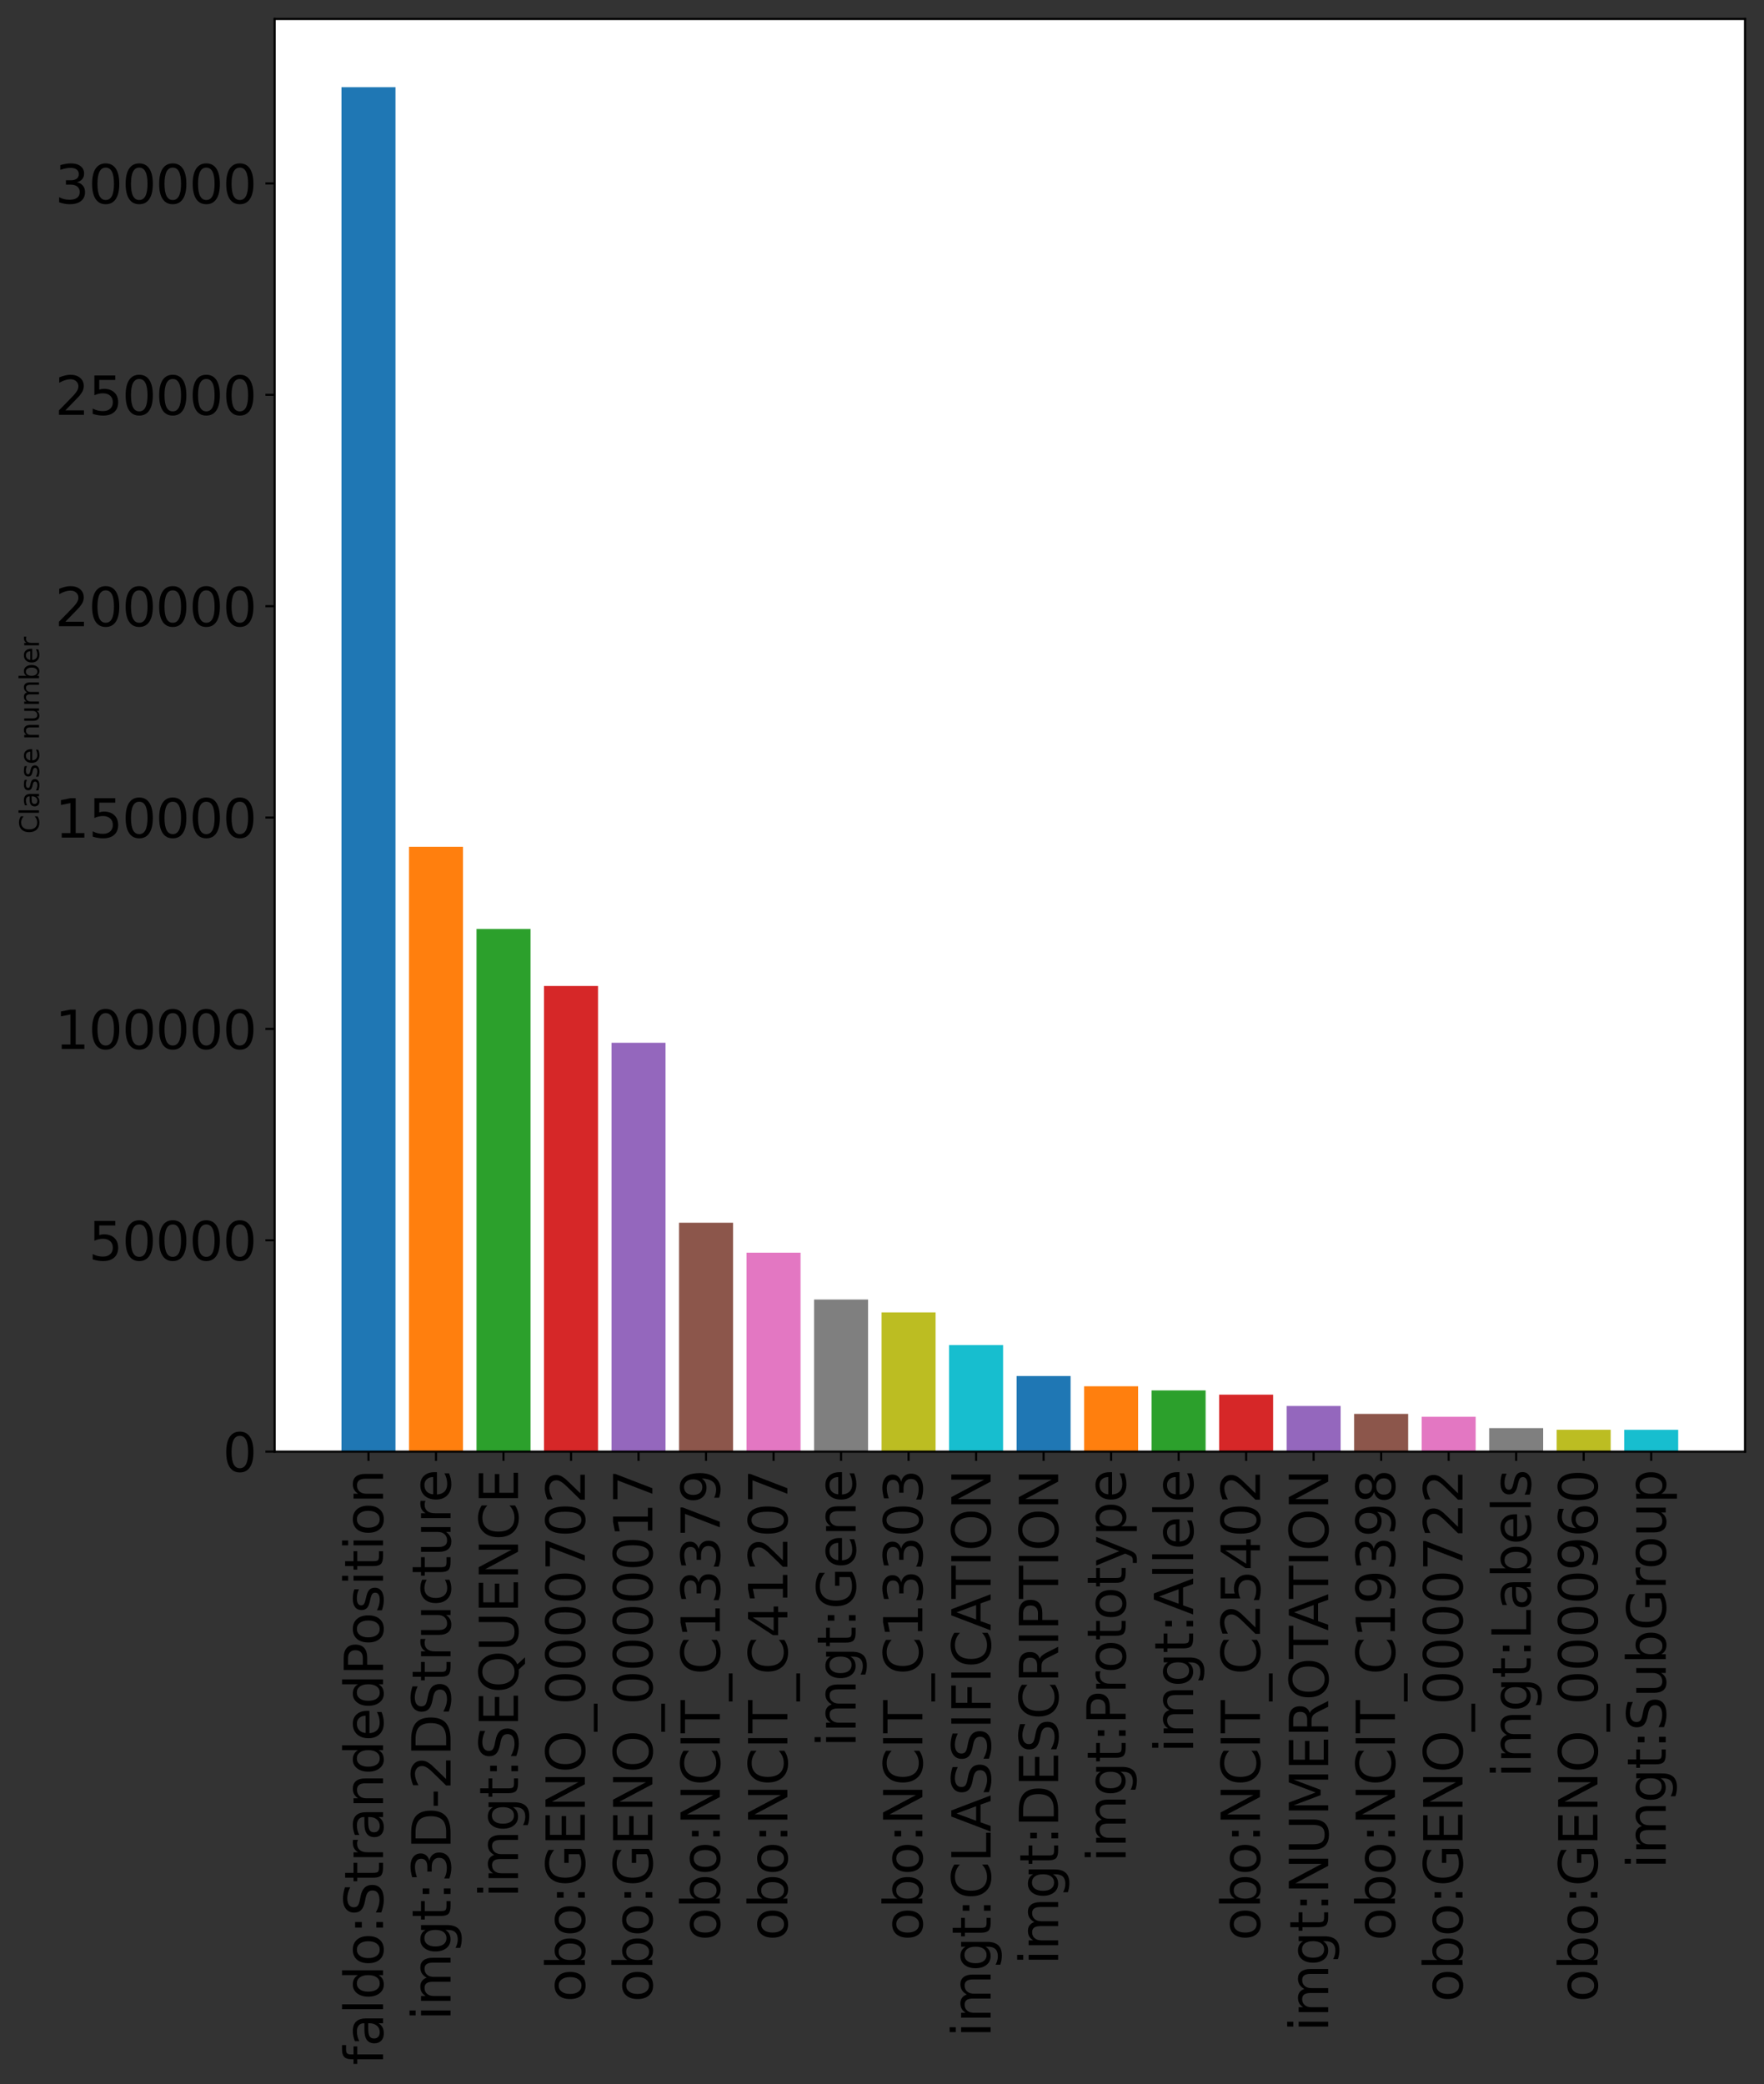 <?xml version="1.0" encoding="utf-8" standalone="no"?>
<!DOCTYPE svg PUBLIC "-//W3C//DTD SVG 1.1//EN"
  "http://www.w3.org/Graphics/SVG/1.1/DTD/svg11.dtd">
<svg height="790.772pt" version="1.1" viewBox="0 0 669.428 790.772" width="669.428pt" xmlns="http://www.w3.org/2000/svg" xmlns:xlink="http://www.w3.org/1999/xlink">
 <rect x="0" y="0" width="669.428" height="790.772" fill="#333333" stroke="none"/>
 <defs>
  <style type="text/css">*{stroke-linecap:butt;stroke-linejoin:round;}</style>
 </defs>
 <g id="figure_1">
  <g id="patch_1">
   <path d="M 0 790.772 
L 669.428 790.772 
L 669.428 0 
L 0 0 
z
" style="fill:none;"/>
  </g>
  <g id="axes_1">
   <g id="patch_2">
    <path d="M 104.228 550.8 
L 662.228 550.8 
L 662.228 7.2 
L 104.228 7.2 
z
" style="fill:#ffffff;"/>
   </g>
   <g id="patch_3">
    <path clip-path="url(#pb8f2a9ed69)" d="M 129.592 550.8 
L 150.088 550.8 
L 150.088 33.086 
L 129.592 33.086 
z
" style="fill:#1f77b4;"/>
   </g>
   <g id="patch_4">
    <path clip-path="url(#pb8f2a9ed69)" d="M 155.212 550.8 
L 175.707 550.8 
L 175.707 321.293 
L 155.212 321.293 
z
" style="fill:#ff7f0e;"/>
   </g>
   <g id="patch_5">
    <path clip-path="url(#pb8f2a9ed69)" d="M 180.831 550.8 
L 201.327 550.8 
L 201.327 352.473 
L 180.831 352.473 
z
" style="fill:#2ca02c;"/>
   </g>
   <g id="patch_6">
    <path clip-path="url(#pb8f2a9ed69)" d="M 206.451 550.8 
L 226.947 550.8 
L 226.947 374.104 
L 206.451 374.104 
z
" style="fill:#d62728;"/>
   </g>
   <g id="patch_7">
    <path clip-path="url(#pb8f2a9ed69)" d="M 232.071 550.8 
L 252.567 550.8 
L 252.567 395.651 
L 232.071 395.651 
z
" style="fill:#9467bd;"/>
   </g>
   <g id="patch_8">
    <path clip-path="url(#pb8f2a9ed69)" d="M 257.691 550.8 
L 278.187 550.8 
L 278.187 463.944 
L 257.691 463.944 
z
" style="fill:#8c564b;"/>
   </g>
   <g id="patch_9">
    <path clip-path="url(#pb8f2a9ed69)" d="M 283.311 550.8 
L 303.807 550.8 
L 303.807 475.316 
L 283.311 475.316 
z
" style="fill:#e377c2;"/>
   </g>
   <g id="patch_10">
    <path clip-path="url(#pb8f2a9ed69)" d="M 308.931 550.8 
L 329.426 550.8 
L 329.426 493.08 
L 308.931 493.08 
z
" style="fill:#7f7f7f;"/>
   </g>
   <g id="patch_11">
    <path clip-path="url(#pb8f2a9ed69)" d="M 334.55 550.8 
L 355.046 550.8 
L 355.046 497.969 
L 334.55 497.969 
z
" style="fill:#bcbd22;"/>
   </g>
   <g id="patch_12">
    <path clip-path="url(#pb8f2a9ed69)" d="M 360.17 550.8 
L 380.666 550.8 
L 380.666 510.347 
L 360.17 510.347 
z
" style="fill:#17becf;"/>
   </g>
   <g id="patch_13">
    <path clip-path="url(#pb8f2a9ed69)" d="M 385.79 550.8 
L 406.286 550.8 
L 406.286 522.105 
L 385.79 522.105 
z
" style="fill:#1f77b4;"/>
   </g>
   <g id="patch_14">
    <path clip-path="url(#pb8f2a9ed69)" d="M 411.41 550.8 
L 431.906 550.8 
L 431.906 525.988 
L 411.41 525.988 
z
" style="fill:#ff7f0e;"/>
   </g>
   <g id="patch_15">
    <path clip-path="url(#pb8f2a9ed69)" d="M 437.03 550.8 
L 457.526 550.8 
L 457.526 527.569 
L 437.03 527.569 
z
" style="fill:#2ca02c;"/>
   </g>
   <g id="patch_16">
    <path clip-path="url(#pb8f2a9ed69)" d="M 462.65 550.8 
L 483.145 550.8 
L 483.145 529.169 
L 462.65 529.169 
z
" style="fill:#d62728;"/>
   </g>
   <g id="patch_17">
    <path clip-path="url(#pb8f2a9ed69)" d="M 488.269 550.8 
L 508.765 550.8 
L 508.765 533.466 
L 488.269 533.466 
z
" style="fill:#9467bd;"/>
   </g>
   <g id="patch_18">
    <path clip-path="url(#pb8f2a9ed69)" d="M 513.889 550.8 
L 534.385 550.8 
L 534.385 536.464 
L 513.889 536.464 
z
" style="fill:#8c564b;"/>
   </g>
   <g id="patch_19">
    <path clip-path="url(#pb8f2a9ed69)" d="M 539.509 550.8 
L 560.005 550.8 
L 560.005 537.557 
L 539.509 537.557 
z
" style="fill:#e377c2;"/>
   </g>
   <g id="patch_20">
    <path clip-path="url(#pb8f2a9ed69)" d="M 565.129 550.8 
L 585.625 550.8 
L 585.625 541.858 
L 565.129 541.858 
z
" style="fill:#7f7f7f;"/>
   </g>
   <g id="patch_21">
    <path clip-path="url(#pb8f2a9ed69)" d="M 590.749 550.8 
L 611.245 550.8 
L 611.245 542.496 
L 590.749 542.496 
z
" style="fill:#bcbd22;"/>
   </g>
   <g id="patch_22">
    <path clip-path="url(#pb8f2a9ed69)" d="M 616.369 550.8 
L 636.864 550.8 
L 636.864 542.527 
L 616.369 542.527 
z
" style="fill:#17becf;"/>
   </g>
   <g id="matplotlib.axis_1">
    <g id="xtick_1">
     <g id="line2d_1">
      <defs>
       <path d="M 0 0 
L 0 3.5 
" id="maea0f34765" style="stroke:#000000;stroke-width:0.8;"/>
      </defs>
      <g>
       <use style="stroke:#000000;stroke-width:0.8;" x="139.84" xlink:href="#maea0f34765" y="550.8"/>
      </g>
     </g>
     <g id="text_1">
      <!-- faldo:StrandedPosition -->
      <g transform="translate(145.358 783.572)rotate(-90)scale(0.2 -0.2)">
       <defs>
        <path d="M 2375 4863 
L 2375 4384 
L 1825 4384 
Q 1516 4384 1395 4259 
Q 1275 4134 1275 3809 
L 1275 3500 
L 2222 3500 
L 2222 3053 
L 1275 3053 
L 1275 0 
L 697 0 
L 697 3053 
L 147 3053 
L 147 3500 
L 697 3500 
L 697 3744 
Q 697 4328 969 4595 
Q 1241 4863 1831 4863 
L 2375 4863 
z
" id="DejaVuSans-66" transform="scale(0.016)"/>
        <path d="M 2194 1759 
Q 1497 1759 1228 1600 
Q 959 1441 959 1056 
Q 959 750 1161 570 
Q 1363 391 1709 391 
Q 2188 391 2477 730 
Q 2766 1069 2766 1631 
L 2766 1759 
L 2194 1759 
z
M 3341 1997 
L 3341 0 
L 2766 0 
L 2766 531 
Q 2569 213 2275 61 
Q 1981 -91 1556 -91 
Q 1019 -91 701 211 
Q 384 513 384 1019 
Q 384 1609 779 1909 
Q 1175 2209 1959 2209 
L 2766 2209 
L 2766 2266 
Q 2766 2663 2505 2880 
Q 2244 3097 1772 3097 
Q 1472 3097 1187 3025 
Q 903 2953 641 2809 
L 641 3341 
Q 956 3463 1253 3523 
Q 1550 3584 1831 3584 
Q 2591 3584 2966 3190 
Q 3341 2797 3341 1997 
z
" id="DejaVuSans-61" transform="scale(0.016)"/>
        <path d="M 603 4863 
L 1178 4863 
L 1178 0 
L 603 0 
L 603 4863 
z
" id="DejaVuSans-6c" transform="scale(0.016)"/>
        <path d="M 2906 2969 
L 2906 4863 
L 3481 4863 
L 3481 0 
L 2906 0 
L 2906 525 
Q 2725 213 2448 61 
Q 2172 -91 1784 -91 
Q 1150 -91 751 415 
Q 353 922 353 1747 
Q 353 2572 751 3078 
Q 1150 3584 1784 3584 
Q 2172 3584 2448 3432 
Q 2725 3281 2906 2969 
z
M 947 1747 
Q 947 1113 1208 752 
Q 1469 391 1925 391 
Q 2381 391 2643 752 
Q 2906 1113 2906 1747 
Q 2906 2381 2643 2742 
Q 2381 3103 1925 3103 
Q 1469 3103 1208 2742 
Q 947 2381 947 1747 
z
" id="DejaVuSans-64" transform="scale(0.016)"/>
        <path d="M 1959 3097 
Q 1497 3097 1228 2736 
Q 959 2375 959 1747 
Q 959 1119 1226 758 
Q 1494 397 1959 397 
Q 2419 397 2687 759 
Q 2956 1122 2956 1747 
Q 2956 2369 2687 2733 
Q 2419 3097 1959 3097 
z
M 1959 3584 
Q 2709 3584 3137 3096 
Q 3566 2609 3566 1747 
Q 3566 888 3137 398 
Q 2709 -91 1959 -91 
Q 1206 -91 779 398 
Q 353 888 353 1747 
Q 353 2609 779 3096 
Q 1206 3584 1959 3584 
z
" id="DejaVuSans-6f" transform="scale(0.016)"/>
        <path d="M 750 794 
L 1409 794 
L 1409 0 
L 750 0 
L 750 794 
z
M 750 3309 
L 1409 3309 
L 1409 2516 
L 750 2516 
L 750 3309 
z
" id="DejaVuSans-3a" transform="scale(0.016)"/>
        <path d="M 3425 4513 
L 3425 3897 
Q 3066 4069 2747 4153 
Q 2428 4238 2131 4238 
Q 1616 4238 1336 4038 
Q 1056 3838 1056 3469 
Q 1056 3159 1242 3001 
Q 1428 2844 1947 2747 
L 2328 2669 
Q 3034 2534 3370 2195 
Q 3706 1856 3706 1288 
Q 3706 609 3251 259 
Q 2797 -91 1919 -91 
Q 1588 -91 1214 -16 
Q 841 59 441 206 
L 441 856 
Q 825 641 1194 531 
Q 1563 422 1919 422 
Q 2459 422 2753 634 
Q 3047 847 3047 1241 
Q 3047 1584 2836 1778 
Q 2625 1972 2144 2069 
L 1759 2144 
Q 1053 2284 737 2584 
Q 422 2884 422 3419 
Q 422 4038 858 4394 
Q 1294 4750 2059 4750 
Q 2388 4750 2728 4690 
Q 3069 4631 3425 4513 
z
" id="DejaVuSans-53" transform="scale(0.016)"/>
        <path d="M 1172 4494 
L 1172 3500 
L 2356 3500 
L 2356 3053 
L 1172 3053 
L 1172 1153 
Q 1172 725 1289 603 
Q 1406 481 1766 481 
L 2356 481 
L 2356 0 
L 1766 0 
Q 1100 0 847 248 
Q 594 497 594 1153 
L 594 3053 
L 172 3053 
L 172 3500 
L 594 3500 
L 594 4494 
L 1172 4494 
z
" id="DejaVuSans-74" transform="scale(0.016)"/>
        <path d="M 2631 2963 
Q 2534 3019 2420 3045 
Q 2306 3072 2169 3072 
Q 1681 3072 1420 2755 
Q 1159 2438 1159 1844 
L 1159 0 
L 581 0 
L 581 3500 
L 1159 3500 
L 1159 2956 
Q 1341 3275 1631 3429 
Q 1922 3584 2338 3584 
Q 2397 3584 2469 3576 
Q 2541 3569 2628 3553 
L 2631 2963 
z
" id="DejaVuSans-72" transform="scale(0.016)"/>
        <path d="M 3513 2113 
L 3513 0 
L 2938 0 
L 2938 2094 
Q 2938 2591 2744 2837 
Q 2550 3084 2163 3084 
Q 1697 3084 1428 2787 
Q 1159 2491 1159 1978 
L 1159 0 
L 581 0 
L 581 3500 
L 1159 3500 
L 1159 2956 
Q 1366 3272 1645 3428 
Q 1925 3584 2291 3584 
Q 2894 3584 3203 3211 
Q 3513 2838 3513 2113 
z
" id="DejaVuSans-6e" transform="scale(0.016)"/>
        <path d="M 3597 1894 
L 3597 1613 
L 953 1613 
Q 991 1019 1311 708 
Q 1631 397 2203 397 
Q 2534 397 2845 478 
Q 3156 559 3463 722 
L 3463 178 
Q 3153 47 2828 -22 
Q 2503 -91 2169 -91 
Q 1331 -91 842 396 
Q 353 884 353 1716 
Q 353 2575 817 3079 
Q 1281 3584 2069 3584 
Q 2775 3584 3186 3129 
Q 3597 2675 3597 1894 
z
M 3022 2063 
Q 3016 2534 2758 2815 
Q 2500 3097 2075 3097 
Q 1594 3097 1305 2825 
Q 1016 2553 972 2059 
L 3022 2063 
z
" id="DejaVuSans-65" transform="scale(0.016)"/>
        <path d="M 1259 4147 
L 1259 2394 
L 2053 2394 
Q 2494 2394 2734 2622 
Q 2975 2850 2975 3272 
Q 2975 3691 2734 3919 
Q 2494 4147 2053 4147 
L 1259 4147 
z
M 628 4666 
L 2053 4666 
Q 2838 4666 3239 4311 
Q 3641 3956 3641 3272 
Q 3641 2581 3239 2228 
Q 2838 1875 2053 1875 
L 1259 1875 
L 1259 0 
L 628 0 
L 628 4666 
z
" id="DejaVuSans-50" transform="scale(0.016)"/>
        <path d="M 2834 3397 
L 2834 2853 
Q 2591 2978 2328 3040 
Q 2066 3103 1784 3103 
Q 1356 3103 1142 2972 
Q 928 2841 928 2578 
Q 928 2378 1081 2264 
Q 1234 2150 1697 2047 
L 1894 2003 
Q 2506 1872 2764 1633 
Q 3022 1394 3022 966 
Q 3022 478 2636 193 
Q 2250 -91 1575 -91 
Q 1294 -91 989 -36 
Q 684 19 347 128 
L 347 722 
Q 666 556 975 473 
Q 1284 391 1588 391 
Q 1994 391 2212 530 
Q 2431 669 2431 922 
Q 2431 1156 2273 1281 
Q 2116 1406 1581 1522 
L 1381 1569 
Q 847 1681 609 1914 
Q 372 2147 372 2553 
Q 372 3047 722 3315 
Q 1072 3584 1716 3584 
Q 2034 3584 2315 3537 
Q 2597 3491 2834 3397 
z
" id="DejaVuSans-73" transform="scale(0.016)"/>
        <path d="M 603 3500 
L 1178 3500 
L 1178 0 
L 603 0 
L 603 3500 
z
M 603 4863 
L 1178 4863 
L 1178 4134 
L 603 4134 
L 603 4863 
z
" id="DejaVuSans-69" transform="scale(0.016)"/>
       </defs>
       <use xlink:href="#DejaVuSans-66"/>
       <use x="35.205" xlink:href="#DejaVuSans-61"/>
       <use x="96.484" xlink:href="#DejaVuSans-6c"/>
       <use x="124.268" xlink:href="#DejaVuSans-64"/>
       <use x="187.744" xlink:href="#DejaVuSans-6f"/>
       <use x="248.926" xlink:href="#DejaVuSans-3a"/>
       <use x="282.617" xlink:href="#DejaVuSans-53"/>
       <use x="346.094" xlink:href="#DejaVuSans-74"/>
       <use x="385.303" xlink:href="#DejaVuSans-72"/>
       <use x="426.416" xlink:href="#DejaVuSans-61"/>
       <use x="487.695" xlink:href="#DejaVuSans-6e"/>
       <use x="551.074" xlink:href="#DejaVuSans-64"/>
       <use x="614.551" xlink:href="#DejaVuSans-65"/>
       <use x="676.074" xlink:href="#DejaVuSans-64"/>
       <use x="739.551" xlink:href="#DejaVuSans-50"/>
       <use x="796.229" xlink:href="#DejaVuSans-6f"/>
       <use x="857.41" xlink:href="#DejaVuSans-73"/>
       <use x="909.51" xlink:href="#DejaVuSans-69"/>
       <use x="937.293" xlink:href="#DejaVuSans-74"/>
       <use x="976.502" xlink:href="#DejaVuSans-69"/>
       <use x="1004.285" xlink:href="#DejaVuSans-6f"/>
       <use x="1065.467" xlink:href="#DejaVuSans-6e"/>
      </g>
     </g>
    </g>
    <g id="xtick_2">
     <g id="line2d_2">
      <g>
       <use style="stroke:#000000;stroke-width:0.8;" x="165.46" xlink:href="#maea0f34765" y="550.8"/>
      </g>
     </g>
     <g id="text_2">
      <!-- imgt:3D-2DStructure -->
      <g transform="translate(170.978 766.603)rotate(-90)scale(0.2 -0.2)">
       <defs>
        <path d="M 3328 2828 
Q 3544 3216 3844 3400 
Q 4144 3584 4550 3584 
Q 5097 3584 5394 3201 
Q 5691 2819 5691 2113 
L 5691 0 
L 5113 0 
L 5113 2094 
Q 5113 2597 4934 2840 
Q 4756 3084 4391 3084 
Q 3944 3084 3684 2787 
Q 3425 2491 3425 1978 
L 3425 0 
L 2847 0 
L 2847 2094 
Q 2847 2600 2669 2842 
Q 2491 3084 2119 3084 
Q 1678 3084 1418 2786 
Q 1159 2488 1159 1978 
L 1159 0 
L 581 0 
L 581 3500 
L 1159 3500 
L 1159 2956 
Q 1356 3278 1631 3431 
Q 1906 3584 2284 3584 
Q 2666 3584 2933 3390 
Q 3200 3197 3328 2828 
z
" id="DejaVuSans-6d" transform="scale(0.016)"/>
        <path d="M 2906 1791 
Q 2906 2416 2648 2759 
Q 2391 3103 1925 3103 
Q 1463 3103 1205 2759 
Q 947 2416 947 1791 
Q 947 1169 1205 825 
Q 1463 481 1925 481 
Q 2391 481 2648 825 
Q 2906 1169 2906 1791 
z
M 3481 434 
Q 3481 -459 3084 -895 
Q 2688 -1331 1869 -1331 
Q 1566 -1331 1297 -1286 
Q 1028 -1241 775 -1147 
L 775 -588 
Q 1028 -725 1275 -790 
Q 1522 -856 1778 -856 
Q 2344 -856 2625 -561 
Q 2906 -266 2906 331 
L 2906 616 
Q 2728 306 2450 153 
Q 2172 0 1784 0 
Q 1141 0 747 490 
Q 353 981 353 1791 
Q 353 2603 747 3093 
Q 1141 3584 1784 3584 
Q 2172 3584 2450 3431 
Q 2728 3278 2906 2969 
L 2906 3500 
L 3481 3500 
L 3481 434 
z
" id="DejaVuSans-67" transform="scale(0.016)"/>
        <path d="M 2597 2516 
Q 3050 2419 3304 2112 
Q 3559 1806 3559 1356 
Q 3559 666 3084 287 
Q 2609 -91 1734 -91 
Q 1441 -91 1130 -33 
Q 819 25 488 141 
L 488 750 
Q 750 597 1062 519 
Q 1375 441 1716 441 
Q 2309 441 2620 675 
Q 2931 909 2931 1356 
Q 2931 1769 2642 2001 
Q 2353 2234 1838 2234 
L 1294 2234 
L 1294 2753 
L 1863 2753 
Q 2328 2753 2575 2939 
Q 2822 3125 2822 3475 
Q 2822 3834 2567 4026 
Q 2313 4219 1838 4219 
Q 1578 4219 1281 4162 
Q 984 4106 628 3988 
L 628 4550 
Q 988 4650 1302 4700 
Q 1616 4750 1894 4750 
Q 2613 4750 3031 4423 
Q 3450 4097 3450 3541 
Q 3450 3153 3228 2886 
Q 3006 2619 2597 2516 
z
" id="DejaVuSans-33" transform="scale(0.016)"/>
        <path d="M 1259 4147 
L 1259 519 
L 2022 519 
Q 2988 519 3436 956 
Q 3884 1394 3884 2338 
Q 3884 3275 3436 3711 
Q 2988 4147 2022 4147 
L 1259 4147 
z
M 628 4666 
L 1925 4666 
Q 3281 4666 3915 4102 
Q 4550 3538 4550 2338 
Q 4550 1131 3912 565 
Q 3275 0 1925 0 
L 628 0 
L 628 4666 
z
" id="DejaVuSans-44" transform="scale(0.016)"/>
        <path d="M 313 2009 
L 1997 2009 
L 1997 1497 
L 313 1497 
L 313 2009 
z
" id="DejaVuSans-2d" transform="scale(0.016)"/>
        <path d="M 1228 531 
L 3431 531 
L 3431 0 
L 469 0 
L 469 531 
Q 828 903 1448 1529 
Q 2069 2156 2228 2338 
Q 2531 2678 2651 2914 
Q 2772 3150 2772 3378 
Q 2772 3750 2511 3984 
Q 2250 4219 1831 4219 
Q 1534 4219 1204 4116 
Q 875 4013 500 3803 
L 500 4441 
Q 881 4594 1212 4672 
Q 1544 4750 1819 4750 
Q 2544 4750 2975 4387 
Q 3406 4025 3406 3419 
Q 3406 3131 3298 2873 
Q 3191 2616 2906 2266 
Q 2828 2175 2409 1742 
Q 1991 1309 1228 531 
z
" id="DejaVuSans-32" transform="scale(0.016)"/>
        <path d="M 544 1381 
L 544 3500 
L 1119 3500 
L 1119 1403 
Q 1119 906 1312 657 
Q 1506 409 1894 409 
Q 2359 409 2629 706 
Q 2900 1003 2900 1516 
L 2900 3500 
L 3475 3500 
L 3475 0 
L 2900 0 
L 2900 538 
Q 2691 219 2414 64 
Q 2138 -91 1772 -91 
Q 1169 -91 856 284 
Q 544 659 544 1381 
z
M 1991 3584 
L 1991 3584 
z
" id="DejaVuSans-75" transform="scale(0.016)"/>
        <path d="M 3122 3366 
L 3122 2828 
Q 2878 2963 2633 3030 
Q 2388 3097 2138 3097 
Q 1578 3097 1268 2742 
Q 959 2388 959 1747 
Q 959 1106 1268 751 
Q 1578 397 2138 397 
Q 2388 397 2633 464 
Q 2878 531 3122 666 
L 3122 134 
Q 2881 22 2623 -34 
Q 2366 -91 2075 -91 
Q 1284 -91 818 406 
Q 353 903 353 1747 
Q 353 2603 823 3093 
Q 1294 3584 2113 3584 
Q 2378 3584 2631 3529 
Q 2884 3475 3122 3366 
z
" id="DejaVuSans-63" transform="scale(0.016)"/>
       </defs>
       <use xlink:href="#DejaVuSans-69"/>
       <use x="27.783" xlink:href="#DejaVuSans-6d"/>
       <use x="125.195" xlink:href="#DejaVuSans-67"/>
       <use x="188.672" xlink:href="#DejaVuSans-74"/>
       <use x="227.881" xlink:href="#DejaVuSans-3a"/>
       <use x="261.572" xlink:href="#DejaVuSans-33"/>
       <use x="325.195" xlink:href="#DejaVuSans-44"/>
       <use x="402.197" xlink:href="#DejaVuSans-2d"/>
       <use x="438.281" xlink:href="#DejaVuSans-32"/>
       <use x="501.904" xlink:href="#DejaVuSans-44"/>
       <use x="578.906" xlink:href="#DejaVuSans-53"/>
       <use x="642.383" xlink:href="#DejaVuSans-74"/>
       <use x="681.592" xlink:href="#DejaVuSans-72"/>
       <use x="722.705" xlink:href="#DejaVuSans-75"/>
       <use x="786.084" xlink:href="#DejaVuSans-63"/>
       <use x="841.064" xlink:href="#DejaVuSans-74"/>
       <use x="880.273" xlink:href="#DejaVuSans-75"/>
       <use x="943.652" xlink:href="#DejaVuSans-72"/>
       <use x="982.516" xlink:href="#DejaVuSans-65"/>
      </g>
     </g>
    </g>
    <g id="xtick_3">
     <g id="line2d_3">
      <g>
       <use style="stroke:#000000;stroke-width:0.8;" x="191.079" xlink:href="#maea0f34765" y="550.8"/>
      </g>
     </g>
     <g id="text_3">
      <!-- imgt:SEQUENCE -->
      <g transform="translate(196.598 720.031)rotate(-90)scale(0.2 -0.2)">
       <defs>
        <path d="M 628 4666 
L 3578 4666 
L 3578 4134 
L 1259 4134 
L 1259 2753 
L 3481 2753 
L 3481 2222 
L 1259 2222 
L 1259 531 
L 3634 531 
L 3634 0 
L 628 0 
L 628 4666 
z
" id="DejaVuSans-45" transform="scale(0.016)"/>
        <path d="M 2522 4238 
Q 1834 4238 1429 3725 
Q 1025 3213 1025 2328 
Q 1025 1447 1429 934 
Q 1834 422 2522 422 
Q 3209 422 3611 934 
Q 4013 1447 4013 2328 
Q 4013 3213 3611 3725 
Q 3209 4238 2522 4238 
z
M 3406 84 
L 4238 -825 
L 3475 -825 
L 2784 -78 
Q 2681 -84 2626 -87 
Q 2572 -91 2522 -91 
Q 1538 -91 948 567 
Q 359 1225 359 2328 
Q 359 3434 948 4092 
Q 1538 4750 2522 4750 
Q 3503 4750 4090 4092 
Q 4678 3434 4678 2328 
Q 4678 1516 4351 937 
Q 4025 359 3406 84 
z
" id="DejaVuSans-51" transform="scale(0.016)"/>
        <path d="M 556 4666 
L 1191 4666 
L 1191 1831 
Q 1191 1081 1462 751 
Q 1734 422 2344 422 
Q 2950 422 3222 751 
Q 3494 1081 3494 1831 
L 3494 4666 
L 4128 4666 
L 4128 1753 
Q 4128 841 3676 375 
Q 3225 -91 2344 -91 
Q 1459 -91 1007 375 
Q 556 841 556 1753 
L 556 4666 
z
" id="DejaVuSans-55" transform="scale(0.016)"/>
        <path d="M 628 4666 
L 1478 4666 
L 3547 763 
L 3547 4666 
L 4159 4666 
L 4159 0 
L 3309 0 
L 1241 3903 
L 1241 0 
L 628 0 
L 628 4666 
z
" id="DejaVuSans-4e" transform="scale(0.016)"/>
        <path d="M 4122 4306 
L 4122 3641 
Q 3803 3938 3442 4084 
Q 3081 4231 2675 4231 
Q 1875 4231 1450 3742 
Q 1025 3253 1025 2328 
Q 1025 1406 1450 917 
Q 1875 428 2675 428 
Q 3081 428 3442 575 
Q 3803 722 4122 1019 
L 4122 359 
Q 3791 134 3420 21 
Q 3050 -91 2638 -91 
Q 1578 -91 968 557 
Q 359 1206 359 2328 
Q 359 3453 968 4101 
Q 1578 4750 2638 4750 
Q 3056 4750 3426 4639 
Q 3797 4528 4122 4306 
z
" id="DejaVuSans-43" transform="scale(0.016)"/>
       </defs>
       <use xlink:href="#DejaVuSans-69"/>
       <use x="27.783" xlink:href="#DejaVuSans-6d"/>
       <use x="125.195" xlink:href="#DejaVuSans-67"/>
       <use x="188.672" xlink:href="#DejaVuSans-74"/>
       <use x="227.881" xlink:href="#DejaVuSans-3a"/>
       <use x="261.572" xlink:href="#DejaVuSans-53"/>
       <use x="325.049" xlink:href="#DejaVuSans-45"/>
       <use x="388.232" xlink:href="#DejaVuSans-51"/>
       <use x="466.943" xlink:href="#DejaVuSans-55"/>
       <use x="540.137" xlink:href="#DejaVuSans-45"/>
       <use x="603.32" xlink:href="#DejaVuSans-4e"/>
       <use x="678.125" xlink:href="#DejaVuSans-43"/>
       <use x="747.949" xlink:href="#DejaVuSans-45"/>
      </g>
     </g>
    </g>
    <g id="xtick_4">
     <g id="line2d_4">
      <g>
       <use style="stroke:#000000;stroke-width:0.8;" x="216.699" xlink:href="#maea0f34765" y="550.8"/>
      </g>
     </g>
     <g id="text_4">
      <!-- obo:GENO_0000702 -->
      <g transform="translate(221.94 759.625)rotate(-90)scale(0.2 -0.2)">
       <defs>
        <path d="M 3116 1747 
Q 3116 2381 2855 2742 
Q 2594 3103 2138 3103 
Q 1681 3103 1420 2742 
Q 1159 2381 1159 1747 
Q 1159 1113 1420 752 
Q 1681 391 2138 391 
Q 2594 391 2855 752 
Q 3116 1113 3116 1747 
z
M 1159 2969 
Q 1341 3281 1617 3432 
Q 1894 3584 2278 3584 
Q 2916 3584 3314 3078 
Q 3713 2572 3713 1747 
Q 3713 922 3314 415 
Q 2916 -91 2278 -91 
Q 1894 -91 1617 61 
Q 1341 213 1159 525 
L 1159 0 
L 581 0 
L 581 4863 
L 1159 4863 
L 1159 2969 
z
" id="DejaVuSans-62" transform="scale(0.016)"/>
        <path d="M 3809 666 
L 3809 1919 
L 2778 1919 
L 2778 2438 
L 4434 2438 
L 4434 434 
Q 4069 175 3628 42 
Q 3188 -91 2688 -91 
Q 1594 -91 976 548 
Q 359 1188 359 2328 
Q 359 3472 976 4111 
Q 1594 4750 2688 4750 
Q 3144 4750 3555 4637 
Q 3966 4525 4313 4306 
L 4313 3634 
Q 3963 3931 3569 4081 
Q 3175 4231 2741 4231 
Q 1884 4231 1454 3753 
Q 1025 3275 1025 2328 
Q 1025 1384 1454 906 
Q 1884 428 2741 428 
Q 3075 428 3337 486 
Q 3600 544 3809 666 
z
" id="DejaVuSans-47" transform="scale(0.016)"/>
        <path d="M 2522 4238 
Q 1834 4238 1429 3725 
Q 1025 3213 1025 2328 
Q 1025 1447 1429 934 
Q 1834 422 2522 422 
Q 3209 422 3611 934 
Q 4013 1447 4013 2328 
Q 4013 3213 3611 3725 
Q 3209 4238 2522 4238 
z
M 2522 4750 
Q 3503 4750 4090 4092 
Q 4678 3434 4678 2328 
Q 4678 1225 4090 567 
Q 3503 -91 2522 -91 
Q 1538 -91 948 565 
Q 359 1222 359 2328 
Q 359 3434 948 4092 
Q 1538 4750 2522 4750 
z
" id="DejaVuSans-4f" transform="scale(0.016)"/>
        <path d="M 3263 -1063 
L 3263 -1509 
L -63 -1509 
L -63 -1063 
L 3263 -1063 
z
" id="DejaVuSans-5f" transform="scale(0.016)"/>
        <path d="M 2034 4250 
Q 1547 4250 1301 3770 
Q 1056 3291 1056 2328 
Q 1056 1369 1301 889 
Q 1547 409 2034 409 
Q 2525 409 2770 889 
Q 3016 1369 3016 2328 
Q 3016 3291 2770 3770 
Q 2525 4250 2034 4250 
z
M 2034 4750 
Q 2819 4750 3233 4129 
Q 3647 3509 3647 2328 
Q 3647 1150 3233 529 
Q 2819 -91 2034 -91 
Q 1250 -91 836 529 
Q 422 1150 422 2328 
Q 422 3509 836 4129 
Q 1250 4750 2034 4750 
z
" id="DejaVuSans-30" transform="scale(0.016)"/>
        <path d="M 525 4666 
L 3525 4666 
L 3525 4397 
L 1831 0 
L 1172 0 
L 2766 4134 
L 525 4134 
L 525 4666 
z
" id="DejaVuSans-37" transform="scale(0.016)"/>
       </defs>
       <use xlink:href="#DejaVuSans-6f"/>
       <use x="61.182" xlink:href="#DejaVuSans-62"/>
       <use x="124.658" xlink:href="#DejaVuSans-6f"/>
       <use x="185.84" xlink:href="#DejaVuSans-3a"/>
       <use x="219.531" xlink:href="#DejaVuSans-47"/>
       <use x="297.021" xlink:href="#DejaVuSans-45"/>
       <use x="360.205" xlink:href="#DejaVuSans-4e"/>
       <use x="435.01" xlink:href="#DejaVuSans-4f"/>
       <use x="513.721" xlink:href="#DejaVuSans-5f"/>
       <use x="563.721" xlink:href="#DejaVuSans-30"/>
       <use x="627.344" xlink:href="#DejaVuSans-30"/>
       <use x="690.967" xlink:href="#DejaVuSans-30"/>
       <use x="754.59" xlink:href="#DejaVuSans-30"/>
       <use x="818.213" xlink:href="#DejaVuSans-37"/>
       <use x="881.836" xlink:href="#DejaVuSans-30"/>
       <use x="945.459" xlink:href="#DejaVuSans-32"/>
      </g>
     </g>
    </g>
    <g id="xtick_5">
     <g id="line2d_5">
      <g>
       <use style="stroke:#000000;stroke-width:0.8;" x="242.319" xlink:href="#maea0f34765" y="550.8"/>
      </g>
     </g>
     <g id="text_5">
      <!-- obo:GENO_0000017 -->
      <g transform="translate(247.56 759.625)rotate(-90)scale(0.2 -0.2)">
       <defs>
        <path d="M 794 531 
L 1825 531 
L 1825 4091 
L 703 3866 
L 703 4441 
L 1819 4666 
L 2450 4666 
L 2450 531 
L 3481 531 
L 3481 0 
L 794 0 
L 794 531 
z
" id="DejaVuSans-31" transform="scale(0.016)"/>
       </defs>
       <use xlink:href="#DejaVuSans-6f"/>
       <use x="61.182" xlink:href="#DejaVuSans-62"/>
       <use x="124.658" xlink:href="#DejaVuSans-6f"/>
       <use x="185.84" xlink:href="#DejaVuSans-3a"/>
       <use x="219.531" xlink:href="#DejaVuSans-47"/>
       <use x="297.021" xlink:href="#DejaVuSans-45"/>
       <use x="360.205" xlink:href="#DejaVuSans-4e"/>
       <use x="435.01" xlink:href="#DejaVuSans-4f"/>
       <use x="513.721" xlink:href="#DejaVuSans-5f"/>
       <use x="563.721" xlink:href="#DejaVuSans-30"/>
       <use x="627.344" xlink:href="#DejaVuSans-30"/>
       <use x="690.967" xlink:href="#DejaVuSans-30"/>
       <use x="754.59" xlink:href="#DejaVuSans-30"/>
       <use x="818.213" xlink:href="#DejaVuSans-30"/>
       <use x="881.836" xlink:href="#DejaVuSans-31"/>
       <use x="945.459" xlink:href="#DejaVuSans-37"/>
      </g>
     </g>
    </g>
    <g id="xtick_6">
     <g id="line2d_6">
      <g>
       <use style="stroke:#000000;stroke-width:0.8;" x="267.939" xlink:href="#maea0f34765" y="550.8"/>
      </g>
     </g>
     <g id="text_6">
      <!-- obo:NCIT_C13379 -->
      <g transform="translate(273.179 736.344)rotate(-90)scale(0.2 -0.2)">
       <defs>
        <path d="M 628 4666 
L 1259 4666 
L 1259 0 
L 628 0 
L 628 4666 
z
" id="DejaVuSans-49" transform="scale(0.016)"/>
        <path d="M -19 4666 
L 3928 4666 
L 3928 4134 
L 2272 4134 
L 2272 0 
L 1638 0 
L 1638 4134 
L -19 4134 
L -19 4666 
z
" id="DejaVuSans-54" transform="scale(0.016)"/>
        <path d="M 703 97 
L 703 672 
Q 941 559 1184 500 
Q 1428 441 1663 441 
Q 2288 441 2617 861 
Q 2947 1281 2994 2138 
Q 2813 1869 2534 1725 
Q 2256 1581 1919 1581 
Q 1219 1581 811 2004 
Q 403 2428 403 3163 
Q 403 3881 828 4315 
Q 1253 4750 1959 4750 
Q 2769 4750 3195 4129 
Q 3622 3509 3622 2328 
Q 3622 1225 3098 567 
Q 2575 -91 1691 -91 
Q 1453 -91 1209 -44 
Q 966 3 703 97 
z
M 1959 2075 
Q 2384 2075 2632 2365 
Q 2881 2656 2881 3163 
Q 2881 3666 2632 3958 
Q 2384 4250 1959 4250 
Q 1534 4250 1286 3958 
Q 1038 3666 1038 3163 
Q 1038 2656 1286 2365 
Q 1534 2075 1959 2075 
z
" id="DejaVuSans-39" transform="scale(0.016)"/>
       </defs>
       <use xlink:href="#DejaVuSans-6f"/>
       <use x="61.182" xlink:href="#DejaVuSans-62"/>
       <use x="124.658" xlink:href="#DejaVuSans-6f"/>
       <use x="185.84" xlink:href="#DejaVuSans-3a"/>
       <use x="219.531" xlink:href="#DejaVuSans-4e"/>
       <use x="294.336" xlink:href="#DejaVuSans-43"/>
       <use x="364.16" xlink:href="#DejaVuSans-49"/>
       <use x="393.652" xlink:href="#DejaVuSans-54"/>
       <use x="454.736" xlink:href="#DejaVuSans-5f"/>
       <use x="504.736" xlink:href="#DejaVuSans-43"/>
       <use x="574.561" xlink:href="#DejaVuSans-31"/>
       <use x="638.184" xlink:href="#DejaVuSans-33"/>
       <use x="701.807" xlink:href="#DejaVuSans-33"/>
       <use x="765.43" xlink:href="#DejaVuSans-37"/>
       <use x="829.053" xlink:href="#DejaVuSans-39"/>
      </g>
     </g>
    </g>
    <g id="xtick_7">
     <g id="line2d_7">
      <g>
       <use style="stroke:#000000;stroke-width:0.8;" x="293.559" xlink:href="#maea0f34765" y="550.8"/>
      </g>
     </g>
     <g id="text_7">
      <!-- obo:NCIT_C41207 -->
      <g transform="translate(298.799 736.344)rotate(-90)scale(0.2 -0.2)">
       <defs>
        <path d="M 2419 4116 
L 825 1625 
L 2419 1625 
L 2419 4116 
z
M 2253 4666 
L 3047 4666 
L 3047 1625 
L 3713 1625 
L 3713 1100 
L 3047 1100 
L 3047 0 
L 2419 0 
L 2419 1100 
L 313 1100 
L 313 1709 
L 2253 4666 
z
" id="DejaVuSans-34" transform="scale(0.016)"/>
       </defs>
       <use xlink:href="#DejaVuSans-6f"/>
       <use x="61.182" xlink:href="#DejaVuSans-62"/>
       <use x="124.658" xlink:href="#DejaVuSans-6f"/>
       <use x="185.84" xlink:href="#DejaVuSans-3a"/>
       <use x="219.531" xlink:href="#DejaVuSans-4e"/>
       <use x="294.336" xlink:href="#DejaVuSans-43"/>
       <use x="364.16" xlink:href="#DejaVuSans-49"/>
       <use x="393.652" xlink:href="#DejaVuSans-54"/>
       <use x="454.736" xlink:href="#DejaVuSans-5f"/>
       <use x="504.736" xlink:href="#DejaVuSans-43"/>
       <use x="574.561" xlink:href="#DejaVuSans-34"/>
       <use x="638.184" xlink:href="#DejaVuSans-31"/>
       <use x="701.807" xlink:href="#DejaVuSans-32"/>
       <use x="765.43" xlink:href="#DejaVuSans-30"/>
       <use x="829.053" xlink:href="#DejaVuSans-37"/>
      </g>
     </g>
    </g>
    <g id="xtick_8">
     <g id="line2d_8">
      <g>
       <use style="stroke:#000000;stroke-width:0.8;" x="319.179" xlink:href="#maea0f34765" y="550.8"/>
      </g>
     </g>
     <g id="text_8">
      <!-- imgt:Gene -->
      <g transform="translate(324.697 662.897)rotate(-90)scale(0.2 -0.2)">
       <use xlink:href="#DejaVuSans-69"/>
       <use x="27.783" xlink:href="#DejaVuSans-6d"/>
       <use x="125.195" xlink:href="#DejaVuSans-67"/>
       <use x="188.672" xlink:href="#DejaVuSans-74"/>
       <use x="227.881" xlink:href="#DejaVuSans-3a"/>
       <use x="261.572" xlink:href="#DejaVuSans-47"/>
       <use x="339.062" xlink:href="#DejaVuSans-65"/>
       <use x="400.586" xlink:href="#DejaVuSans-6e"/>
       <use x="463.965" xlink:href="#DejaVuSans-65"/>
      </g>
     </g>
    </g>
    <g id="xtick_9">
     <g id="line2d_9">
      <g>
       <use style="stroke:#000000;stroke-width:0.8;" x="344.798" xlink:href="#maea0f34765" y="550.8"/>
      </g>
     </g>
     <g id="text_9">
      <!-- obo:NCIT_C13303 -->
      <g transform="translate(350.039 736.344)rotate(-90)scale(0.2 -0.2)">
       <use xlink:href="#DejaVuSans-6f"/>
       <use x="61.182" xlink:href="#DejaVuSans-62"/>
       <use x="124.658" xlink:href="#DejaVuSans-6f"/>
       <use x="185.84" xlink:href="#DejaVuSans-3a"/>
       <use x="219.531" xlink:href="#DejaVuSans-4e"/>
       <use x="294.336" xlink:href="#DejaVuSans-43"/>
       <use x="364.16" xlink:href="#DejaVuSans-49"/>
       <use x="393.652" xlink:href="#DejaVuSans-54"/>
       <use x="454.736" xlink:href="#DejaVuSans-5f"/>
       <use x="504.736" xlink:href="#DejaVuSans-43"/>
       <use x="574.561" xlink:href="#DejaVuSans-31"/>
       <use x="638.184" xlink:href="#DejaVuSans-33"/>
       <use x="701.807" xlink:href="#DejaVuSans-33"/>
       <use x="765.43" xlink:href="#DejaVuSans-30"/>
       <use x="829.053" xlink:href="#DejaVuSans-33"/>
      </g>
     </g>
    </g>
    <g id="xtick_10">
     <g id="line2d_10">
      <g>
       <use style="stroke:#000000;stroke-width:0.8;" x="370.418" xlink:href="#maea0f34765" y="550.8"/>
      </g>
     </g>
     <g id="text_10">
      <!-- imgt:CLASSIFICATION -->
      <g transform="translate(375.937 772.969)rotate(-90)scale(0.2 -0.2)">
       <defs>
        <path d="M 628 4666 
L 1259 4666 
L 1259 531 
L 3531 531 
L 3531 0 
L 628 0 
L 628 4666 
z
" id="DejaVuSans-4c" transform="scale(0.016)"/>
        <path d="M 2188 4044 
L 1331 1722 
L 3047 1722 
L 2188 4044 
z
M 1831 4666 
L 2547 4666 
L 4325 0 
L 3669 0 
L 3244 1197 
L 1141 1197 
L 716 0 
L 50 0 
L 1831 4666 
z
" id="DejaVuSans-41" transform="scale(0.016)"/>
        <path d="M 628 4666 
L 3309 4666 
L 3309 4134 
L 1259 4134 
L 1259 2759 
L 3109 2759 
L 3109 2228 
L 1259 2228 
L 1259 0 
L 628 0 
L 628 4666 
z
" id="DejaVuSans-46" transform="scale(0.016)"/>
       </defs>
       <use xlink:href="#DejaVuSans-69"/>
       <use x="27.783" xlink:href="#DejaVuSans-6d"/>
       <use x="125.195" xlink:href="#DejaVuSans-67"/>
       <use x="188.672" xlink:href="#DejaVuSans-74"/>
       <use x="227.881" xlink:href="#DejaVuSans-3a"/>
       <use x="261.572" xlink:href="#DejaVuSans-43"/>
       <use x="331.396" xlink:href="#DejaVuSans-4c"/>
       <use x="389.359" xlink:href="#DejaVuSans-41"/>
       <use x="457.768" xlink:href="#DejaVuSans-53"/>
       <use x="521.244" xlink:href="#DejaVuSans-53"/>
       <use x="584.721" xlink:href="#DejaVuSans-49"/>
       <use x="614.213" xlink:href="#DejaVuSans-46"/>
       <use x="671.732" xlink:href="#DejaVuSans-49"/>
       <use x="701.225" xlink:href="#DejaVuSans-43"/>
       <use x="771.049" xlink:href="#DejaVuSans-41"/>
       <use x="831.707" xlink:href="#DejaVuSans-54"/>
       <use x="892.791" xlink:href="#DejaVuSans-49"/>
       <use x="922.283" xlink:href="#DejaVuSans-4f"/>
       <use x="1000.994" xlink:href="#DejaVuSans-4e"/>
      </g>
     </g>
    </g>
    <g id="xtick_11">
     <g id="line2d_11">
      <g>
       <use style="stroke:#000000;stroke-width:0.8;" x="396.038" xlink:href="#maea0f34765" y="550.8"/>
      </g>
     </g>
     <g id="text_11">
      <!-- imgt:DESCRIPTION -->
      <g transform="translate(401.557 745.491)rotate(-90)scale(0.2 -0.2)">
       <defs>
        <path d="M 2841 2188 
Q 3044 2119 3236 1894 
Q 3428 1669 3622 1275 
L 4263 0 
L 3584 0 
L 2988 1197 
Q 2756 1666 2539 1819 
Q 2322 1972 1947 1972 
L 1259 1972 
L 1259 0 
L 628 0 
L 628 4666 
L 2053 4666 
Q 2853 4666 3247 4331 
Q 3641 3997 3641 3322 
Q 3641 2881 3436 2590 
Q 3231 2300 2841 2188 
z
M 1259 4147 
L 1259 2491 
L 2053 2491 
Q 2509 2491 2742 2702 
Q 2975 2913 2975 3322 
Q 2975 3731 2742 3939 
Q 2509 4147 2053 4147 
L 1259 4147 
z
" id="DejaVuSans-52" transform="scale(0.016)"/>
       </defs>
       <use xlink:href="#DejaVuSans-69"/>
       <use x="27.783" xlink:href="#DejaVuSans-6d"/>
       <use x="125.195" xlink:href="#DejaVuSans-67"/>
       <use x="188.672" xlink:href="#DejaVuSans-74"/>
       <use x="227.881" xlink:href="#DejaVuSans-3a"/>
       <use x="261.572" xlink:href="#DejaVuSans-44"/>
       <use x="338.574" xlink:href="#DejaVuSans-45"/>
       <use x="401.758" xlink:href="#DejaVuSans-53"/>
       <use x="465.234" xlink:href="#DejaVuSans-43"/>
       <use x="535.059" xlink:href="#DejaVuSans-52"/>
       <use x="604.541" xlink:href="#DejaVuSans-49"/>
       <use x="634.033" xlink:href="#DejaVuSans-50"/>
       <use x="694.336" xlink:href="#DejaVuSans-54"/>
       <use x="755.42" xlink:href="#DejaVuSans-49"/>
       <use x="784.912" xlink:href="#DejaVuSans-4f"/>
       <use x="863.623" xlink:href="#DejaVuSans-4e"/>
      </g>
     </g>
    </g>
    <g id="xtick_12">
     <g id="line2d_12">
      <g>
       <use style="stroke:#000000;stroke-width:0.8;" x="421.658" xlink:href="#maea0f34765" y="550.8"/>
      </g>
     </g>
     <g id="text_12">
      <!-- imgt:Prototype -->
      <g transform="translate(427.177 706.591)rotate(-90)scale(0.2 -0.2)">
       <defs>
        <path d="M 2059 -325 
Q 1816 -950 1584 -1140 
Q 1353 -1331 966 -1331 
L 506 -1331 
L 506 -850 
L 844 -850 
Q 1081 -850 1212 -737 
Q 1344 -625 1503 -206 
L 1606 56 
L 191 3500 
L 800 3500 
L 1894 763 
L 2988 3500 
L 3597 3500 
L 2059 -325 
z
" id="DejaVuSans-79" transform="scale(0.016)"/>
        <path d="M 1159 525 
L 1159 -1331 
L 581 -1331 
L 581 3500 
L 1159 3500 
L 1159 2969 
Q 1341 3281 1617 3432 
Q 1894 3584 2278 3584 
Q 2916 3584 3314 3078 
Q 3713 2572 3713 1747 
Q 3713 922 3314 415 
Q 2916 -91 2278 -91 
Q 1894 -91 1617 61 
Q 1341 213 1159 525 
z
M 3116 1747 
Q 3116 2381 2855 2742 
Q 2594 3103 2138 3103 
Q 1681 3103 1420 2742 
Q 1159 2381 1159 1747 
Q 1159 1113 1420 752 
Q 1681 391 2138 391 
Q 2594 391 2855 752 
Q 3116 1113 3116 1747 
z
" id="DejaVuSans-70" transform="scale(0.016)"/>
       </defs>
       <use xlink:href="#DejaVuSans-69"/>
       <use x="27.783" xlink:href="#DejaVuSans-6d"/>
       <use x="125.195" xlink:href="#DejaVuSans-67"/>
       <use x="188.672" xlink:href="#DejaVuSans-74"/>
       <use x="227.881" xlink:href="#DejaVuSans-3a"/>
       <use x="261.572" xlink:href="#DejaVuSans-50"/>
       <use x="320.125" xlink:href="#DejaVuSans-72"/>
       <use x="358.988" xlink:href="#DejaVuSans-6f"/>
       <use x="420.17" xlink:href="#DejaVuSans-74"/>
       <use x="459.379" xlink:href="#DejaVuSans-6f"/>
       <use x="520.561" xlink:href="#DejaVuSans-74"/>
       <use x="559.77" xlink:href="#DejaVuSans-79"/>
       <use x="618.949" xlink:href="#DejaVuSans-70"/>
       <use x="682.426" xlink:href="#DejaVuSans-65"/>
      </g>
     </g>
    </g>
    <g id="xtick_13">
     <g id="line2d_13">
      <g>
       <use style="stroke:#000000;stroke-width:0.8;" x="447.278" xlink:href="#maea0f34765" y="550.8"/>
      </g>
     </g>
     <g id="text_13">
      <!-- imgt:Allele -->
      <g transform="translate(452.796 665.075)rotate(-90)scale(0.2 -0.2)">
       <use xlink:href="#DejaVuSans-69"/>
       <use x="27.783" xlink:href="#DejaVuSans-6d"/>
       <use x="125.195" xlink:href="#DejaVuSans-67"/>
       <use x="188.672" xlink:href="#DejaVuSans-74"/>
       <use x="227.881" xlink:href="#DejaVuSans-3a"/>
       <use x="261.572" xlink:href="#DejaVuSans-41"/>
       <use x="329.98" xlink:href="#DejaVuSans-6c"/>
       <use x="357.764" xlink:href="#DejaVuSans-6c"/>
       <use x="385.547" xlink:href="#DejaVuSans-65"/>
       <use x="447.07" xlink:href="#DejaVuSans-6c"/>
       <use x="474.854" xlink:href="#DejaVuSans-65"/>
      </g>
     </g>
    </g>
    <g id="xtick_14">
     <g id="line2d_14">
      <g>
       <use style="stroke:#000000;stroke-width:0.8;" x="472.898" xlink:href="#maea0f34765" y="550.8"/>
      </g>
     </g>
     <g id="text_14">
      <!-- obo:NCIT_C25402 -->
      <g transform="translate(478.138 736.344)rotate(-90)scale(0.2 -0.2)">
       <defs>
        <path d="M 691 4666 
L 3169 4666 
L 3169 4134 
L 1269 4134 
L 1269 2991 
Q 1406 3038 1543 3061 
Q 1681 3084 1819 3084 
Q 2600 3084 3056 2656 
Q 3513 2228 3513 1497 
Q 3513 744 3044 326 
Q 2575 -91 1722 -91 
Q 1428 -91 1123 -41 
Q 819 9 494 109 
L 494 744 
Q 775 591 1075 516 
Q 1375 441 1709 441 
Q 2250 441 2565 725 
Q 2881 1009 2881 1497 
Q 2881 1984 2565 2268 
Q 2250 2553 1709 2553 
Q 1456 2553 1204 2497 
Q 953 2441 691 2322 
L 691 4666 
z
" id="DejaVuSans-35" transform="scale(0.016)"/>
       </defs>
       <use xlink:href="#DejaVuSans-6f"/>
       <use x="61.182" xlink:href="#DejaVuSans-62"/>
       <use x="124.658" xlink:href="#DejaVuSans-6f"/>
       <use x="185.84" xlink:href="#DejaVuSans-3a"/>
       <use x="219.531" xlink:href="#DejaVuSans-4e"/>
       <use x="294.336" xlink:href="#DejaVuSans-43"/>
       <use x="364.16" xlink:href="#DejaVuSans-49"/>
       <use x="393.652" xlink:href="#DejaVuSans-54"/>
       <use x="454.736" xlink:href="#DejaVuSans-5f"/>
       <use x="504.736" xlink:href="#DejaVuSans-43"/>
       <use x="574.561" xlink:href="#DejaVuSans-32"/>
       <use x="638.184" xlink:href="#DejaVuSans-35"/>
       <use x="701.807" xlink:href="#DejaVuSans-34"/>
       <use x="765.43" xlink:href="#DejaVuSans-30"/>
       <use x="829.053" xlink:href="#DejaVuSans-32"/>
      </g>
     </g>
    </g>
    <g id="xtick_15">
     <g id="line2d_15">
      <g>
       <use style="stroke:#000000;stroke-width:0.8;" x="498.517" xlink:href="#maea0f34765" y="550.8"/>
      </g>
     </g>
     <g id="text_15">
      <!-- imgt:NUMEROTATION -->
      <g transform="translate(504.036 770.866)rotate(-90)scale(0.2 -0.2)">
       <defs>
        <path d="M 628 4666 
L 1569 4666 
L 2759 1491 
L 3956 4666 
L 4897 4666 
L 4897 0 
L 4281 0 
L 4281 4097 
L 3078 897 
L 2444 897 
L 1241 4097 
L 1241 0 
L 628 0 
L 628 4666 
z
" id="DejaVuSans-4d" transform="scale(0.016)"/>
       </defs>
       <use xlink:href="#DejaVuSans-69"/>
       <use x="27.783" xlink:href="#DejaVuSans-6d"/>
       <use x="125.195" xlink:href="#DejaVuSans-67"/>
       <use x="188.672" xlink:href="#DejaVuSans-74"/>
       <use x="227.881" xlink:href="#DejaVuSans-3a"/>
       <use x="261.572" xlink:href="#DejaVuSans-4e"/>
       <use x="336.377" xlink:href="#DejaVuSans-55"/>
       <use x="409.57" xlink:href="#DejaVuSans-4d"/>
       <use x="495.85" xlink:href="#DejaVuSans-45"/>
       <use x="559.033" xlink:href="#DejaVuSans-52"/>
       <use x="628.516" xlink:href="#DejaVuSans-4f"/>
       <use x="707.227" xlink:href="#DejaVuSans-54"/>
       <use x="760.561" xlink:href="#DejaVuSans-41"/>
       <use x="821.219" xlink:href="#DejaVuSans-54"/>
       <use x="882.303" xlink:href="#DejaVuSans-49"/>
       <use x="911.795" xlink:href="#DejaVuSans-4f"/>
       <use x="990.506" xlink:href="#DejaVuSans-4e"/>
      </g>
     </g>
    </g>
    <g id="xtick_16">
     <g id="line2d_16">
      <g>
       <use style="stroke:#000000;stroke-width:0.8;" x="524.137" xlink:href="#maea0f34765" y="550.8"/>
      </g>
     </g>
     <g id="text_16">
      <!-- obo:NCIT_C19398 -->
      <g transform="translate(529.378 736.344)rotate(-90)scale(0.2 -0.2)">
       <defs>
        <path d="M 2034 2216 
Q 1584 2216 1326 1975 
Q 1069 1734 1069 1313 
Q 1069 891 1326 650 
Q 1584 409 2034 409 
Q 2484 409 2743 651 
Q 3003 894 3003 1313 
Q 3003 1734 2745 1975 
Q 2488 2216 2034 2216 
z
M 1403 2484 
Q 997 2584 770 2862 
Q 544 3141 544 3541 
Q 544 4100 942 4425 
Q 1341 4750 2034 4750 
Q 2731 4750 3128 4425 
Q 3525 4100 3525 3541 
Q 3525 3141 3298 2862 
Q 3072 2584 2669 2484 
Q 3125 2378 3379 2068 
Q 3634 1759 3634 1313 
Q 3634 634 3220 271 
Q 2806 -91 2034 -91 
Q 1263 -91 848 271 
Q 434 634 434 1313 
Q 434 1759 690 2068 
Q 947 2378 1403 2484 
z
M 1172 3481 
Q 1172 3119 1398 2916 
Q 1625 2713 2034 2713 
Q 2441 2713 2670 2916 
Q 2900 3119 2900 3481 
Q 2900 3844 2670 4047 
Q 2441 4250 2034 4250 
Q 1625 4250 1398 4047 
Q 1172 3844 1172 3481 
z
" id="DejaVuSans-38" transform="scale(0.016)"/>
       </defs>
       <use xlink:href="#DejaVuSans-6f"/>
       <use x="61.182" xlink:href="#DejaVuSans-62"/>
       <use x="124.658" xlink:href="#DejaVuSans-6f"/>
       <use x="185.84" xlink:href="#DejaVuSans-3a"/>
       <use x="219.531" xlink:href="#DejaVuSans-4e"/>
       <use x="294.336" xlink:href="#DejaVuSans-43"/>
       <use x="364.16" xlink:href="#DejaVuSans-49"/>
       <use x="393.652" xlink:href="#DejaVuSans-54"/>
       <use x="454.736" xlink:href="#DejaVuSans-5f"/>
       <use x="504.736" xlink:href="#DejaVuSans-43"/>
       <use x="574.561" xlink:href="#DejaVuSans-31"/>
       <use x="638.184" xlink:href="#DejaVuSans-39"/>
       <use x="701.807" xlink:href="#DejaVuSans-33"/>
       <use x="765.43" xlink:href="#DejaVuSans-39"/>
       <use x="829.053" xlink:href="#DejaVuSans-38"/>
      </g>
     </g>
    </g>
    <g id="xtick_17">
     <g id="line2d_17">
      <g>
       <use style="stroke:#000000;stroke-width:0.8;" x="549.757" xlink:href="#maea0f34765" y="550.8"/>
      </g>
     </g>
     <g id="text_17">
      <!-- obo:GENO_0000722 -->
      <g transform="translate(554.998 759.625)rotate(-90)scale(0.2 -0.2)">
       <use xlink:href="#DejaVuSans-6f"/>
       <use x="61.182" xlink:href="#DejaVuSans-62"/>
       <use x="124.658" xlink:href="#DejaVuSans-6f"/>
       <use x="185.84" xlink:href="#DejaVuSans-3a"/>
       <use x="219.531" xlink:href="#DejaVuSans-47"/>
       <use x="297.021" xlink:href="#DejaVuSans-45"/>
       <use x="360.205" xlink:href="#DejaVuSans-4e"/>
       <use x="435.01" xlink:href="#DejaVuSans-4f"/>
       <use x="513.721" xlink:href="#DejaVuSans-5f"/>
       <use x="563.721" xlink:href="#DejaVuSans-30"/>
       <use x="627.344" xlink:href="#DejaVuSans-30"/>
       <use x="690.967" xlink:href="#DejaVuSans-30"/>
       <use x="754.59" xlink:href="#DejaVuSans-30"/>
       <use x="818.213" xlink:href="#DejaVuSans-37"/>
       <use x="881.836" xlink:href="#DejaVuSans-32"/>
       <use x="945.459" xlink:href="#DejaVuSans-32"/>
      </g>
     </g>
    </g>
    <g id="xtick_18">
     <g id="line2d_18">
      <g>
       <use style="stroke:#000000;stroke-width:0.8;" x="575.377" xlink:href="#maea0f34765" y="550.8"/>
      </g>
     </g>
     <g id="text_18">
      <!-- imgt:Labels -->
      <g transform="translate(580.896 674.491)rotate(-90)scale(0.2 -0.2)">
       <use xlink:href="#DejaVuSans-69"/>
       <use x="27.783" xlink:href="#DejaVuSans-6d"/>
       <use x="125.195" xlink:href="#DejaVuSans-67"/>
       <use x="188.672" xlink:href="#DejaVuSans-74"/>
       <use x="227.881" xlink:href="#DejaVuSans-3a"/>
       <use x="261.572" xlink:href="#DejaVuSans-4c"/>
       <use x="317.285" xlink:href="#DejaVuSans-61"/>
       <use x="378.564" xlink:href="#DejaVuSans-62"/>
       <use x="442.041" xlink:href="#DejaVuSans-65"/>
       <use x="503.564" xlink:href="#DejaVuSans-6c"/>
       <use x="531.348" xlink:href="#DejaVuSans-73"/>
      </g>
     </g>
    </g>
    <g id="xtick_19">
     <g id="line2d_19">
      <g>
       <use style="stroke:#000000;stroke-width:0.8;" x="600.997" xlink:href="#maea0f34765" y="550.8"/>
      </g>
     </g>
     <g id="text_19">
      <!-- obo:GENO_0000960 -->
      <g transform="translate(606.237 759.625)rotate(-90)scale(0.2 -0.2)">
       <defs>
        <path d="M 2113 2584 
Q 1688 2584 1439 2293 
Q 1191 2003 1191 1497 
Q 1191 994 1439 701 
Q 1688 409 2113 409 
Q 2538 409 2786 701 
Q 3034 994 3034 1497 
Q 3034 2003 2786 2293 
Q 2538 2584 2113 2584 
z
M 3366 4563 
L 3366 3988 
Q 3128 4100 2886 4159 
Q 2644 4219 2406 4219 
Q 1781 4219 1451 3797 
Q 1122 3375 1075 2522 
Q 1259 2794 1537 2939 
Q 1816 3084 2150 3084 
Q 2853 3084 3261 2657 
Q 3669 2231 3669 1497 
Q 3669 778 3244 343 
Q 2819 -91 2113 -91 
Q 1303 -91 875 529 
Q 447 1150 447 2328 
Q 447 3434 972 4092 
Q 1497 4750 2381 4750 
Q 2619 4750 2861 4703 
Q 3103 4656 3366 4563 
z
" id="DejaVuSans-36" transform="scale(0.016)"/>
       </defs>
       <use xlink:href="#DejaVuSans-6f"/>
       <use x="61.182" xlink:href="#DejaVuSans-62"/>
       <use x="124.658" xlink:href="#DejaVuSans-6f"/>
       <use x="185.84" xlink:href="#DejaVuSans-3a"/>
       <use x="219.531" xlink:href="#DejaVuSans-47"/>
       <use x="297.021" xlink:href="#DejaVuSans-45"/>
       <use x="360.205" xlink:href="#DejaVuSans-4e"/>
       <use x="435.01" xlink:href="#DejaVuSans-4f"/>
       <use x="513.721" xlink:href="#DejaVuSans-5f"/>
       <use x="563.721" xlink:href="#DejaVuSans-30"/>
       <use x="627.344" xlink:href="#DejaVuSans-30"/>
       <use x="690.967" xlink:href="#DejaVuSans-30"/>
       <use x="754.59" xlink:href="#DejaVuSans-30"/>
       <use x="818.213" xlink:href="#DejaVuSans-39"/>
       <use x="881.836" xlink:href="#DejaVuSans-36"/>
       <use x="945.459" xlink:href="#DejaVuSans-30"/>
      </g>
     </g>
    </g>
    <g id="xtick_20">
     <g id="line2d_20">
      <g>
       <use style="stroke:#000000;stroke-width:0.8;" x="626.617" xlink:href="#maea0f34765" y="550.8"/>
      </g>
     </g>
     <g id="text_20">
      <!-- imgt:SubGroup -->
      <g transform="translate(632.135 709.059)rotate(-90)scale(0.2 -0.2)">
       <use xlink:href="#DejaVuSans-69"/>
       <use x="27.783" xlink:href="#DejaVuSans-6d"/>
       <use x="125.195" xlink:href="#DejaVuSans-67"/>
       <use x="188.672" xlink:href="#DejaVuSans-74"/>
       <use x="227.881" xlink:href="#DejaVuSans-3a"/>
       <use x="261.572" xlink:href="#DejaVuSans-53"/>
       <use x="325.049" xlink:href="#DejaVuSans-75"/>
       <use x="388.428" xlink:href="#DejaVuSans-62"/>
       <use x="451.904" xlink:href="#DejaVuSans-47"/>
       <use x="529.395" xlink:href="#DejaVuSans-72"/>
       <use x="568.258" xlink:href="#DejaVuSans-6f"/>
       <use x="629.439" xlink:href="#DejaVuSans-75"/>
       <use x="692.818" xlink:href="#DejaVuSans-70"/>
      </g>
     </g>
    </g>
   </g>
   <g id="matplotlib.axis_2">
    <g id="ytick_1">
     <g id="line2d_21">
      <defs>
       <path d="M 0 0 
L -3.5 0 
" id="mcb1a427134" style="stroke:#000000;stroke-width:0.8;"/>
      </defs>
      <g>
       <use style="stroke:#000000;stroke-width:0.8;" x="104.228" xlink:href="#mcb1a427134" y="550.8"/>
      </g>
     </g>
     <g id="text_21">
      <!-- 0 -->
      <g transform="translate(84.503 558.398)scale(0.2 -0.2)">
       <use xlink:href="#DejaVuSans-30"/>
      </g>
     </g>
    </g>
    <g id="ytick_2">
     <g id="line2d_22">
      <g>
       <use style="stroke:#000000;stroke-width:0.8;" x="104.228" xlink:href="#mcb1a427134" y="470.6"/>
      </g>
     </g>
     <g id="text_22">
      <!-- 50000 -->
      <g transform="translate(33.603 478.199)scale(0.2 -0.2)">
       <use xlink:href="#DejaVuSans-35"/>
       <use x="63.623" xlink:href="#DejaVuSans-30"/>
       <use x="127.246" xlink:href="#DejaVuSans-30"/>
       <use x="190.869" xlink:href="#DejaVuSans-30"/>
       <use x="254.492" xlink:href="#DejaVuSans-30"/>
      </g>
     </g>
    </g>
    <g id="ytick_3">
     <g id="line2d_23">
      <g>
       <use style="stroke:#000000;stroke-width:0.8;" x="104.228" xlink:href="#mcb1a427134" y="390.401"/>
      </g>
     </g>
     <g id="text_23">
      <!-- 100000 -->
      <g transform="translate(20.878 397.999)scale(0.2 -0.2)">
       <use xlink:href="#DejaVuSans-31"/>
       <use x="63.623" xlink:href="#DejaVuSans-30"/>
       <use x="127.246" xlink:href="#DejaVuSans-30"/>
       <use x="190.869" xlink:href="#DejaVuSans-30"/>
       <use x="254.492" xlink:href="#DejaVuSans-30"/>
       <use x="318.115" xlink:href="#DejaVuSans-30"/>
      </g>
     </g>
    </g>
    <g id="ytick_4">
     <g id="line2d_24">
      <g>
       <use style="stroke:#000000;stroke-width:0.8;" x="104.228" xlink:href="#mcb1a427134" y="310.201"/>
      </g>
     </g>
     <g id="text_24">
      <!-- 150000 -->
      <g transform="translate(20.878 317.8)scale(0.2 -0.2)">
       <use xlink:href="#DejaVuSans-31"/>
       <use x="63.623" xlink:href="#DejaVuSans-35"/>
       <use x="127.246" xlink:href="#DejaVuSans-30"/>
       <use x="190.869" xlink:href="#DejaVuSans-30"/>
       <use x="254.492" xlink:href="#DejaVuSans-30"/>
       <use x="318.115" xlink:href="#DejaVuSans-30"/>
      </g>
     </g>
    </g>
    <g id="ytick_5">
     <g id="line2d_25">
      <g>
       <use style="stroke:#000000;stroke-width:0.8;" x="104.228" xlink:href="#mcb1a427134" y="230.001"/>
      </g>
     </g>
     <g id="text_25">
      <!-- 200000 -->
      <g transform="translate(20.878 237.6)scale(0.2 -0.2)">
       <use xlink:href="#DejaVuSans-32"/>
       <use x="63.623" xlink:href="#DejaVuSans-30"/>
       <use x="127.246" xlink:href="#DejaVuSans-30"/>
       <use x="190.869" xlink:href="#DejaVuSans-30"/>
       <use x="254.492" xlink:href="#DejaVuSans-30"/>
       <use x="318.115" xlink:href="#DejaVuSans-30"/>
      </g>
     </g>
    </g>
    <g id="ytick_6">
     <g id="line2d_26">
      <g>
       <use style="stroke:#000000;stroke-width:0.8;" x="104.228" xlink:href="#mcb1a427134" y="149.802"/>
      </g>
     </g>
     <g id="text_26">
      <!-- 250000 -->
      <g transform="translate(20.878 157.4)scale(0.2 -0.2)">
       <use xlink:href="#DejaVuSans-32"/>
       <use x="63.623" xlink:href="#DejaVuSans-35"/>
       <use x="127.246" xlink:href="#DejaVuSans-30"/>
       <use x="190.869" xlink:href="#DejaVuSans-30"/>
       <use x="254.492" xlink:href="#DejaVuSans-30"/>
       <use x="318.115" xlink:href="#DejaVuSans-30"/>
      </g>
     </g>
    </g>
    <g id="ytick_7">
     <g id="line2d_27">
      <g>
       <use style="stroke:#000000;stroke-width:0.8;" x="104.228" xlink:href="#mcb1a427134" y="69.602"/>
      </g>
     </g>
     <g id="text_27">
      <!-- 300000 -->
      <g transform="translate(20.878 77.201)scale(0.2 -0.2)">
       <use xlink:href="#DejaVuSans-33"/>
       <use x="63.623" xlink:href="#DejaVuSans-30"/>
       <use x="127.246" xlink:href="#DejaVuSans-30"/>
       <use x="190.869" xlink:href="#DejaVuSans-30"/>
       <use x="254.492" xlink:href="#DejaVuSans-30"/>
       <use x="318.115" xlink:href="#DejaVuSans-30"/>
      </g>
     </g>
    </g>
    <g id="text_28">
     <!-- Classe number -->
     <g transform="translate(14.798 316.334)rotate(-90)scale(0.1 -0.1)">
      <defs>
       <path id="DejaVuSans-20" transform="scale(0.016)"/>
      </defs>
      <use xlink:href="#DejaVuSans-43"/>
      <use x="69.824" xlink:href="#DejaVuSans-6c"/>
      <use x="97.607" xlink:href="#DejaVuSans-61"/>
      <use x="158.887" xlink:href="#DejaVuSans-73"/>
      <use x="210.986" xlink:href="#DejaVuSans-73"/>
      <use x="263.086" xlink:href="#DejaVuSans-65"/>
      <use x="324.609" xlink:href="#DejaVuSans-20"/>
      <use x="356.396" xlink:href="#DejaVuSans-6e"/>
      <use x="419.775" xlink:href="#DejaVuSans-75"/>
      <use x="483.154" xlink:href="#DejaVuSans-6d"/>
      <use x="580.566" xlink:href="#DejaVuSans-62"/>
      <use x="644.043" xlink:href="#DejaVuSans-65"/>
      <use x="705.566" xlink:href="#DejaVuSans-72"/>
     </g>
    </g>
   </g>
   <g id="patch_23">
    <path d="M 104.228 550.8 
L 104.228 7.2 
" style="fill:none;stroke:#000000;stroke-linecap:square;stroke-linejoin:miter;stroke-width:0.8;"/>
   </g>
   <g id="patch_24">
    <path d="M 662.228 550.8 
L 662.228 7.2 
" style="fill:none;stroke:#000000;stroke-linecap:square;stroke-linejoin:miter;stroke-width:0.8;"/>
   </g>
   <g id="patch_25">
    <path d="M 104.228 550.8 
L 662.228 550.8 
" style="fill:none;stroke:#000000;stroke-linecap:square;stroke-linejoin:miter;stroke-width:0.8;"/>
   </g>
   <g id="patch_26">
    <path d="M 104.228 7.2 
L 662.228 7.2 
" style="fill:none;stroke:#000000;stroke-linecap:square;stroke-linejoin:miter;stroke-width:0.8;"/>
   </g>
  </g>
 </g>
 <defs>
  <clipPath id="pb8f2a9ed69">
   <rect height="543.6" width="558" x="104.228" y="7.2"/>
  </clipPath>
 </defs>
</svg>
